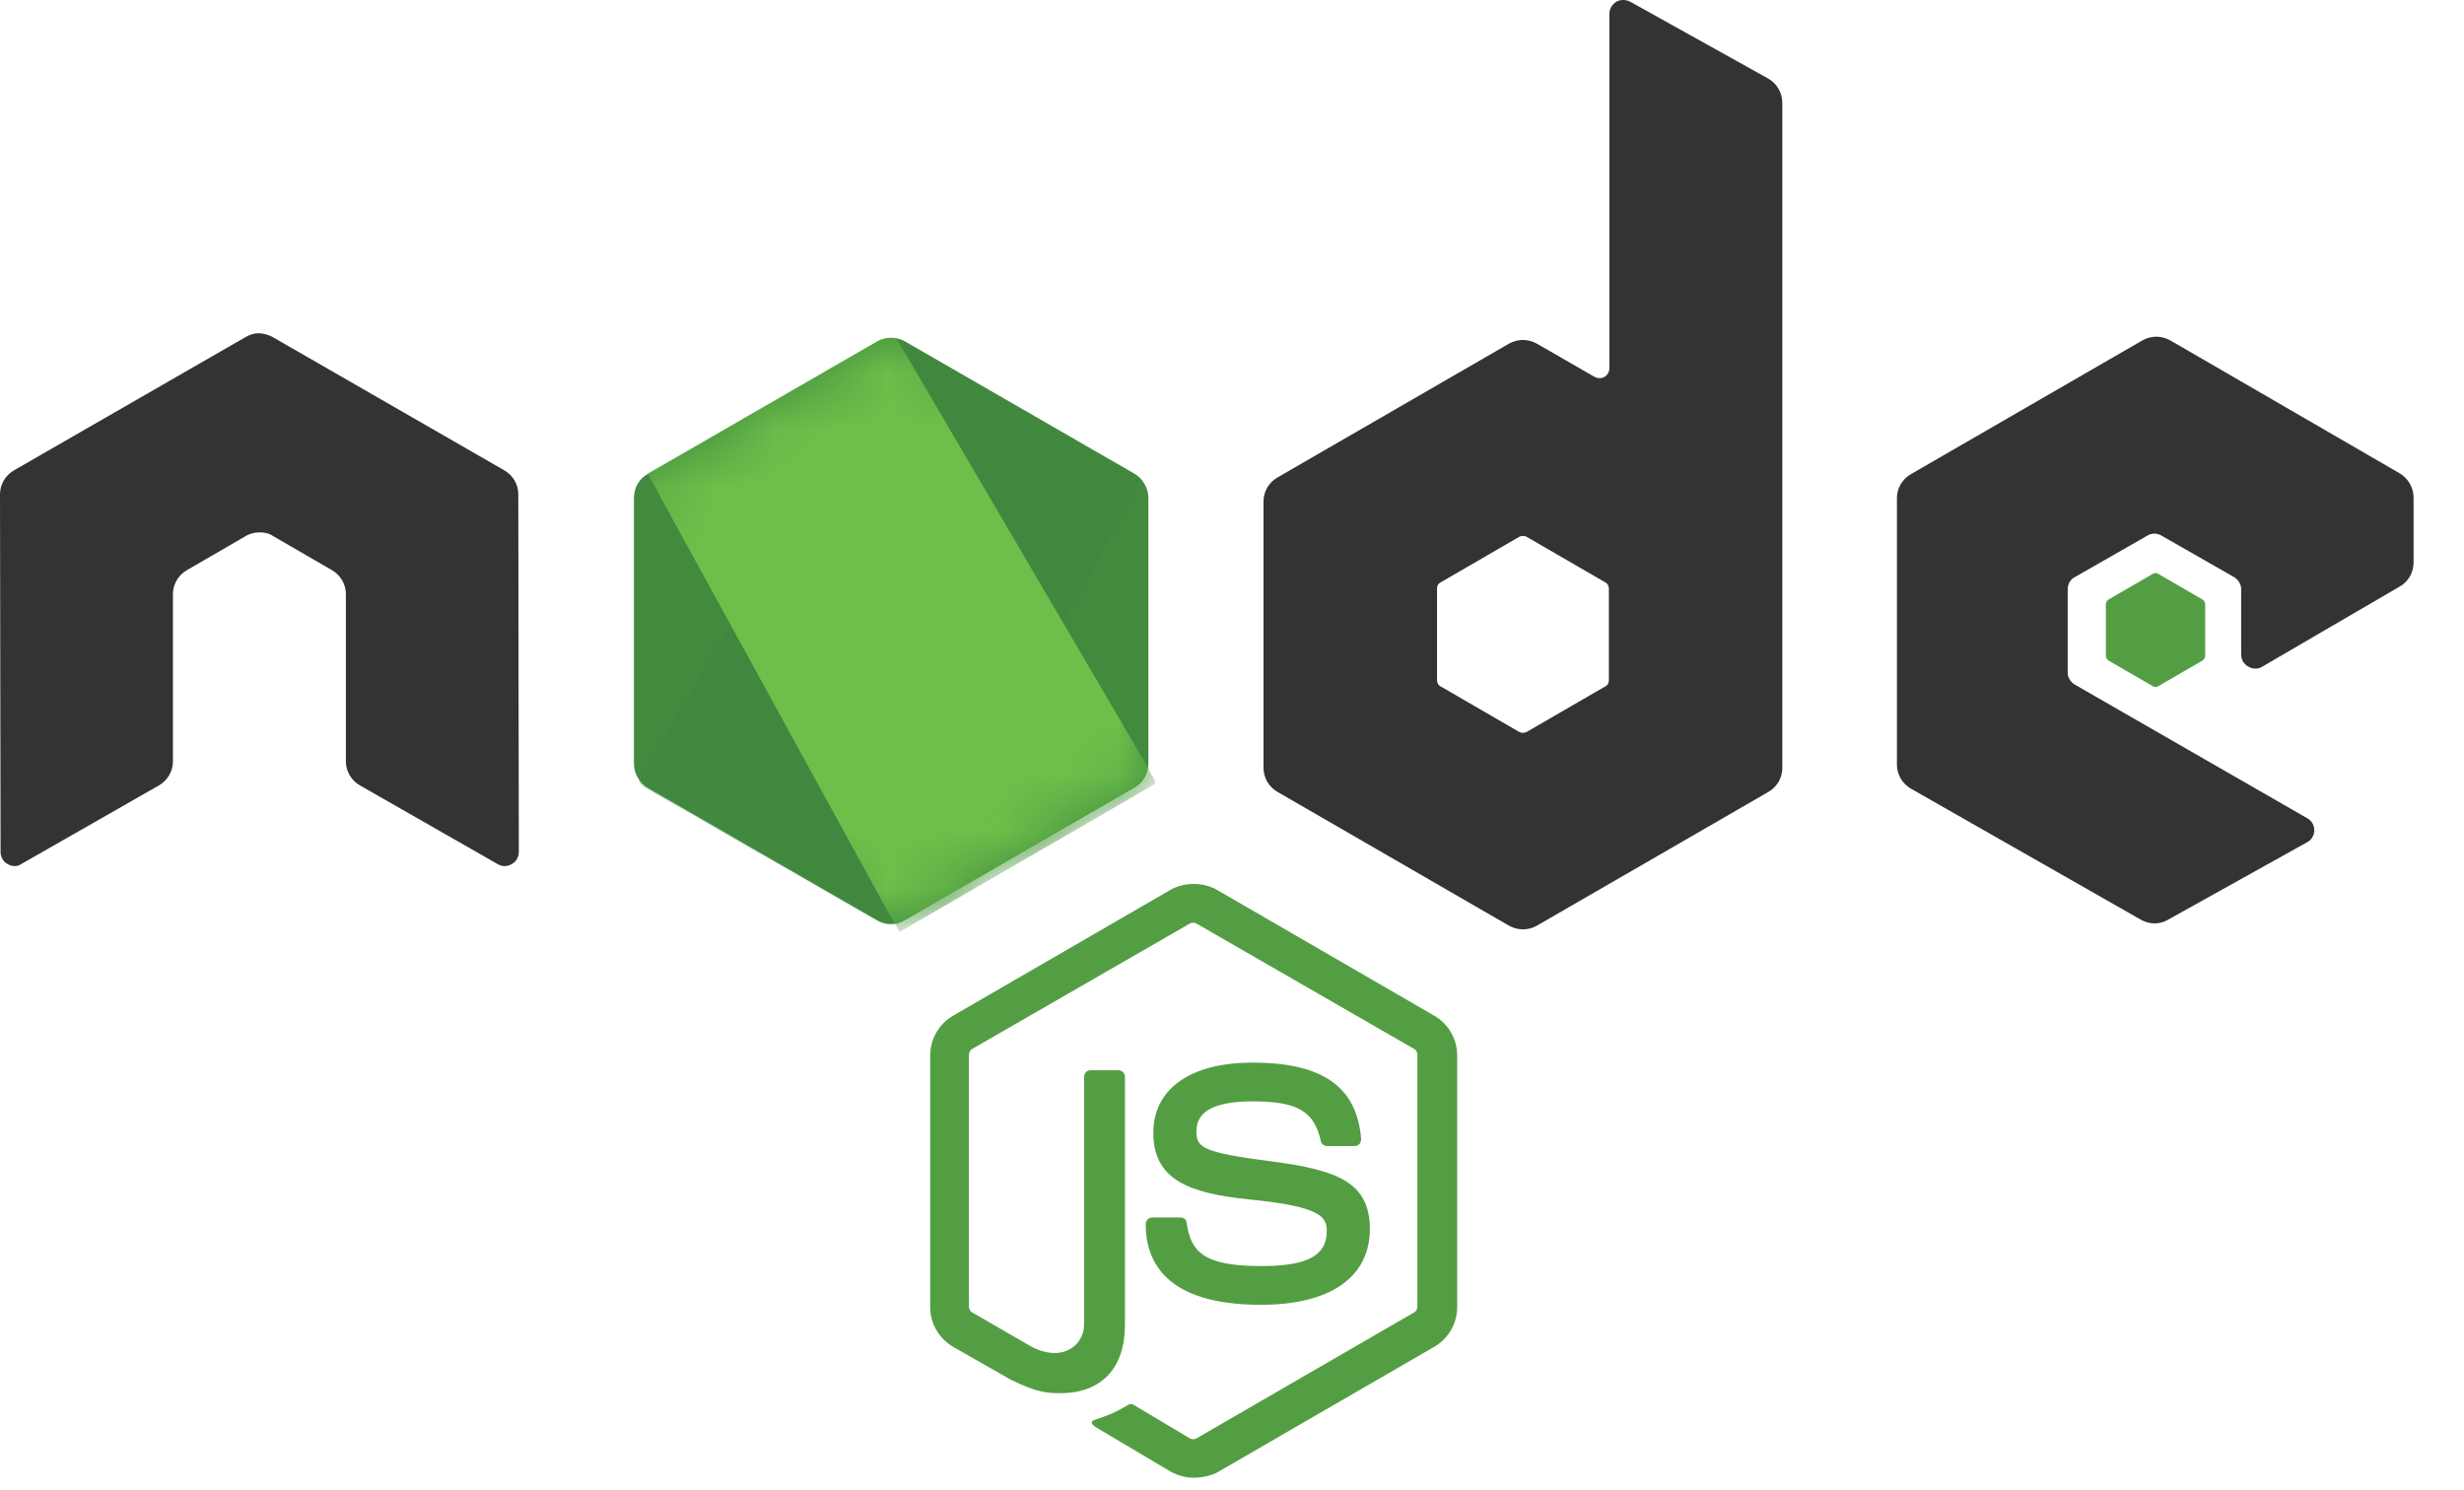 <svg width="43" height="26" viewBox="0 0 43 26" fill="none" xmlns="http://www.w3.org/2000/svg">
<path d="M20.831 25.792C20.689 25.792 20.555 25.754 20.432 25.687L19.165 24.935C18.975 24.83 19.07 24.792 19.127 24.773C19.384 24.687 19.432 24.668 19.698 24.516C19.727 24.497 19.765 24.506 19.794 24.526L20.765 25.106C20.803 25.125 20.851 25.125 20.879 25.106L24.678 22.907C24.716 22.888 24.735 22.85 24.735 22.802V18.413C24.735 18.366 24.716 18.328 24.678 18.308L20.879 16.119C20.841 16.1 20.793 16.1 20.765 16.119L16.966 18.308C16.928 18.328 16.909 18.375 16.909 18.413V22.802C16.909 22.84 16.928 22.888 16.966 22.907L18.004 23.507C18.566 23.793 18.918 23.459 18.918 23.126V18.794C18.918 18.737 18.965 18.68 19.032 18.68H19.518C19.575 18.68 19.632 18.727 19.632 18.794V23.126C19.632 23.878 19.222 24.316 18.508 24.316C18.289 24.316 18.118 24.316 17.633 24.078L16.633 23.507C16.385 23.364 16.233 23.098 16.233 22.812V18.423C16.233 18.137 16.385 17.871 16.633 17.728L20.432 15.528C20.67 15.395 20.993 15.395 21.231 15.528L25.03 17.728C25.278 17.871 25.43 18.137 25.43 18.423V22.812C25.43 23.098 25.278 23.364 25.03 23.507L21.231 25.706C21.108 25.763 20.965 25.792 20.831 25.792ZM22.003 22.774C20.336 22.774 19.994 22.012 19.994 21.365C19.994 21.308 20.041 21.25 20.108 21.25H20.603C20.66 21.25 20.708 21.288 20.708 21.346C20.784 21.85 21.003 22.098 22.012 22.098C22.812 22.098 23.154 21.917 23.154 21.488C23.154 21.241 23.059 21.06 21.812 20.936C20.774 20.831 20.127 20.603 20.127 19.775C20.127 19.003 20.774 18.547 21.86 18.547C23.078 18.547 23.678 18.965 23.754 19.879C23.754 19.908 23.745 19.937 23.726 19.965C23.707 19.984 23.678 20.003 23.65 20.003H23.154C23.107 20.003 23.059 19.965 23.05 19.918C22.936 19.394 22.64 19.223 21.86 19.223C20.984 19.223 20.879 19.527 20.879 19.756C20.879 20.032 21.003 20.117 22.183 20.27C23.355 20.422 23.907 20.641 23.907 21.46C23.897 22.298 23.212 22.774 22.003 22.774Z" fill="#539E43"/>
<path d="M9.045 8.626C9.045 8.454 8.95 8.293 8.797 8.207L4.76 5.884C4.694 5.846 4.618 5.827 4.541 5.817H4.503C4.427 5.817 4.351 5.846 4.284 5.884L0.248 8.207C0.095 8.293 0 8.454 0 8.626L0.01 14.871C0.01 14.957 0.057 15.043 0.133 15.081C0.209 15.129 0.305 15.129 0.371 15.081L2.771 13.71C2.923 13.624 3.018 13.462 3.018 13.291V10.368C3.018 10.197 3.113 10.035 3.266 9.949L4.284 9.359C4.361 9.311 4.446 9.292 4.532 9.292C4.618 9.292 4.703 9.311 4.77 9.359L5.789 9.949C5.941 10.035 6.036 10.197 6.036 10.368V13.291C6.036 13.462 6.131 13.624 6.284 13.71L8.683 15.081C8.759 15.129 8.854 15.129 8.931 15.081C9.007 15.043 9.054 14.957 9.054 14.871L9.045 8.626Z" fill="#333333"/>
<path d="M28.448 0.029C28.372 -0.01 28.277 -0.01 28.21 0.029C28.134 0.076 28.086 0.152 28.086 0.238V6.427C28.086 6.484 28.058 6.541 28.001 6.579C27.944 6.607 27.886 6.607 27.829 6.579L26.82 5.998C26.668 5.912 26.487 5.912 26.334 5.998L22.298 8.331C22.145 8.416 22.05 8.578 22.05 8.75V13.405C22.05 13.577 22.145 13.739 22.298 13.824L26.334 16.157C26.487 16.242 26.668 16.242 26.82 16.157L30.857 13.824C31.009 13.739 31.104 13.577 31.104 13.405V1.799C31.104 1.619 31.009 1.457 30.857 1.371L28.448 0.029ZM28.077 11.872C28.077 11.92 28.058 11.958 28.02 11.977L26.639 12.777C26.601 12.796 26.553 12.796 26.515 12.777L25.135 11.977C25.097 11.958 25.078 11.911 25.078 11.872V10.273C25.078 10.225 25.097 10.187 25.135 10.168L26.515 9.368C26.553 9.349 26.601 9.349 26.639 9.368L28.02 10.168C28.058 10.187 28.077 10.235 28.077 10.273V11.872Z" fill="#333333"/>
<path d="M41.882 10.235C42.034 10.149 42.12 9.987 42.12 9.816V8.683C42.12 8.512 42.025 8.35 41.882 8.264L37.874 5.941C37.721 5.855 37.54 5.855 37.388 5.941L33.351 8.274C33.199 8.359 33.104 8.521 33.104 8.692V13.348C33.104 13.52 33.199 13.681 33.351 13.767L37.36 16.052C37.512 16.138 37.693 16.138 37.836 16.052L40.263 14.7C40.34 14.662 40.387 14.576 40.387 14.491C40.387 14.405 40.34 14.319 40.263 14.281L36.208 11.949C36.131 11.901 36.084 11.825 36.084 11.739V10.283C36.084 10.197 36.131 10.111 36.208 10.073L37.474 9.349C37.55 9.302 37.645 9.302 37.721 9.349L38.988 10.073C39.064 10.121 39.111 10.197 39.111 10.283V11.425C39.111 11.511 39.159 11.596 39.235 11.634C39.311 11.682 39.407 11.682 39.483 11.634L41.882 10.235Z" fill="#333333"/>
<path d="M37.569 10.016C37.598 9.997 37.636 9.997 37.664 10.016L38.435 10.463C38.464 10.482 38.483 10.511 38.483 10.549V11.444C38.483 11.482 38.464 11.511 38.435 11.53L37.664 11.977C37.636 11.996 37.598 11.996 37.569 11.977L36.798 11.53C36.769 11.511 36.75 11.482 36.75 11.444V10.549C36.75 10.511 36.769 10.482 36.798 10.463L37.569 10.016Z" fill="#539E43"/>
<path d="M15.795 5.96C15.643 5.874 15.462 5.874 15.309 5.96L11.301 8.274C11.149 8.359 11.063 8.521 11.063 8.692V13.329C11.063 13.501 11.158 13.662 11.301 13.748L15.309 16.062C15.462 16.147 15.643 16.147 15.795 16.062L19.803 13.748C19.956 13.662 20.041 13.501 20.041 13.329V8.692C20.041 8.521 19.946 8.359 19.803 8.274L15.795 5.96Z" fill="url(#paint0_linear_2_243)"/>
<mask id="mask0_2_243" style="mask-type:luminance" maskUnits="userSpaceOnUse" x="11" y="5" width="10" height="12">
<path d="M15.795 5.96C15.643 5.874 15.462 5.874 15.309 5.96L11.301 8.274C11.149 8.359 11.063 8.521 11.063 8.692V13.329C11.063 13.501 11.158 13.662 11.301 13.748L15.309 16.062C15.462 16.147 15.643 16.147 15.795 16.062L19.803 13.748C19.956 13.662 20.041 13.501 20.041 13.329V8.692C20.041 8.521 19.946 8.359 19.803 8.274L15.795 5.96Z" fill="white"/>
</mask>
<g mask="url(#mask0_2_243)">
<path d="M19.813 8.274L15.785 5.96C15.747 5.941 15.7 5.922 15.662 5.912L11.149 13.643C11.187 13.691 11.235 13.729 11.282 13.758L15.309 16.071C15.424 16.138 15.557 16.157 15.681 16.119L19.918 8.369C19.889 8.331 19.851 8.302 19.813 8.274Z" fill="url(#paint1_linear_2_243)"/>
</g>
<mask id="mask1_2_243" style="mask-type:luminance" maskUnits="userSpaceOnUse" x="11" y="5" width="10" height="12">
<path d="M15.795 5.96C15.643 5.874 15.462 5.874 15.309 5.96L11.301 8.274C11.149 8.359 11.063 8.521 11.063 8.692V13.329C11.063 13.501 11.158 13.662 11.301 13.748L15.309 16.062C15.462 16.147 15.643 16.147 15.795 16.062L19.803 13.748C19.956 13.662 20.041 13.501 20.041 13.329V8.692C20.041 8.521 19.946 8.359 19.803 8.274L15.795 5.96Z" fill="white"/>
</mask>
<g mask="url(#mask1_2_243)">
<path fill-rule="evenodd" clip-rule="evenodd" d="M19.822 13.748C19.936 13.681 20.022 13.567 20.06 13.443L15.643 5.903C15.528 5.884 15.405 5.893 15.3 5.96L11.301 8.264L15.614 16.128C15.671 16.119 15.738 16.1 15.795 16.071L19.822 13.748Z" fill="url(#paint2_linear_2_243)"/>
<path fill-rule="evenodd" clip-rule="evenodd" d="M19.822 13.748L15.804 16.062C15.747 16.09 15.69 16.109 15.623 16.119L15.7 16.262L20.155 13.681V13.624L20.041 13.434C20.022 13.567 19.936 13.681 19.822 13.748Z" fill="url(#paint3_linear_2_243)"/>
<path fill-rule="evenodd" clip-rule="evenodd" d="M19.822 13.748L15.804 16.062C15.747 16.09 15.69 16.109 15.623 16.119L15.7 16.262L20.155 13.681V13.624L20.041 13.434C20.022 13.567 19.936 13.681 19.822 13.748Z" fill="url(#paint4_linear_2_243)"/>
</g>
<defs>
<linearGradient id="paint0_linear_2_243" x1="623.266" y1="184.788" x2="183.906" y2="875.123" gradientUnits="userSpaceOnUse">
<stop stop-color="#41873F"/>
<stop offset="0.329" stop-color="#418B3D"/>
<stop offset="0.635" stop-color="#419637"/>
<stop offset="0.932" stop-color="#3FA92D"/>
<stop offset="1" stop-color="#3FAE2A"/>
</linearGradient>
<linearGradient id="paint1_linear_2_243" x1="390.626" y1="570.052" x2="1490.93" y2="-27.742" gradientUnits="userSpaceOnUse">
<stop offset="0.138" stop-color="#41873F"/>
<stop offset="0.403" stop-color="#54A044"/>
<stop offset="0.714" stop-color="#66B848"/>
<stop offset="0.908" stop-color="#6CC04A"/>
</linearGradient>
<linearGradient id="paint2_linear_2_243" x1="-27.141" y1="517.565" x2="900.346" y2="517.565" gradientUnits="userSpaceOnUse">
<stop offset="0.092" stop-color="#6CC04A"/>
<stop offset="0.286" stop-color="#66B848"/>
<stop offset="0.597" stop-color="#54A044"/>
<stop offset="0.862" stop-color="#41873F"/>
</linearGradient>
<linearGradient id="paint3_linear_2_243" x1="-455.062" y1="155.596" x2="472.424" y2="155.596" gradientUnits="userSpaceOnUse">
<stop offset="0.092" stop-color="#6CC04A"/>
<stop offset="0.286" stop-color="#66B848"/>
<stop offset="0.597" stop-color="#54A044"/>
<stop offset="0.862" stop-color="#41873F"/>
</linearGradient>
<linearGradient id="paint4_linear_2_243" x1="607.548" y1="-583.402" x2="372.58" y2="647.83" gradientUnits="userSpaceOnUse">
<stop stop-color="#41873F"/>
<stop offset="0.329" stop-color="#418B3D"/>
<stop offset="0.635" stop-color="#419637"/>
<stop offset="0.932" stop-color="#3FA92D"/>
<stop offset="1" stop-color="#3FAE2A"/>
</linearGradient>
</defs>
</svg>
